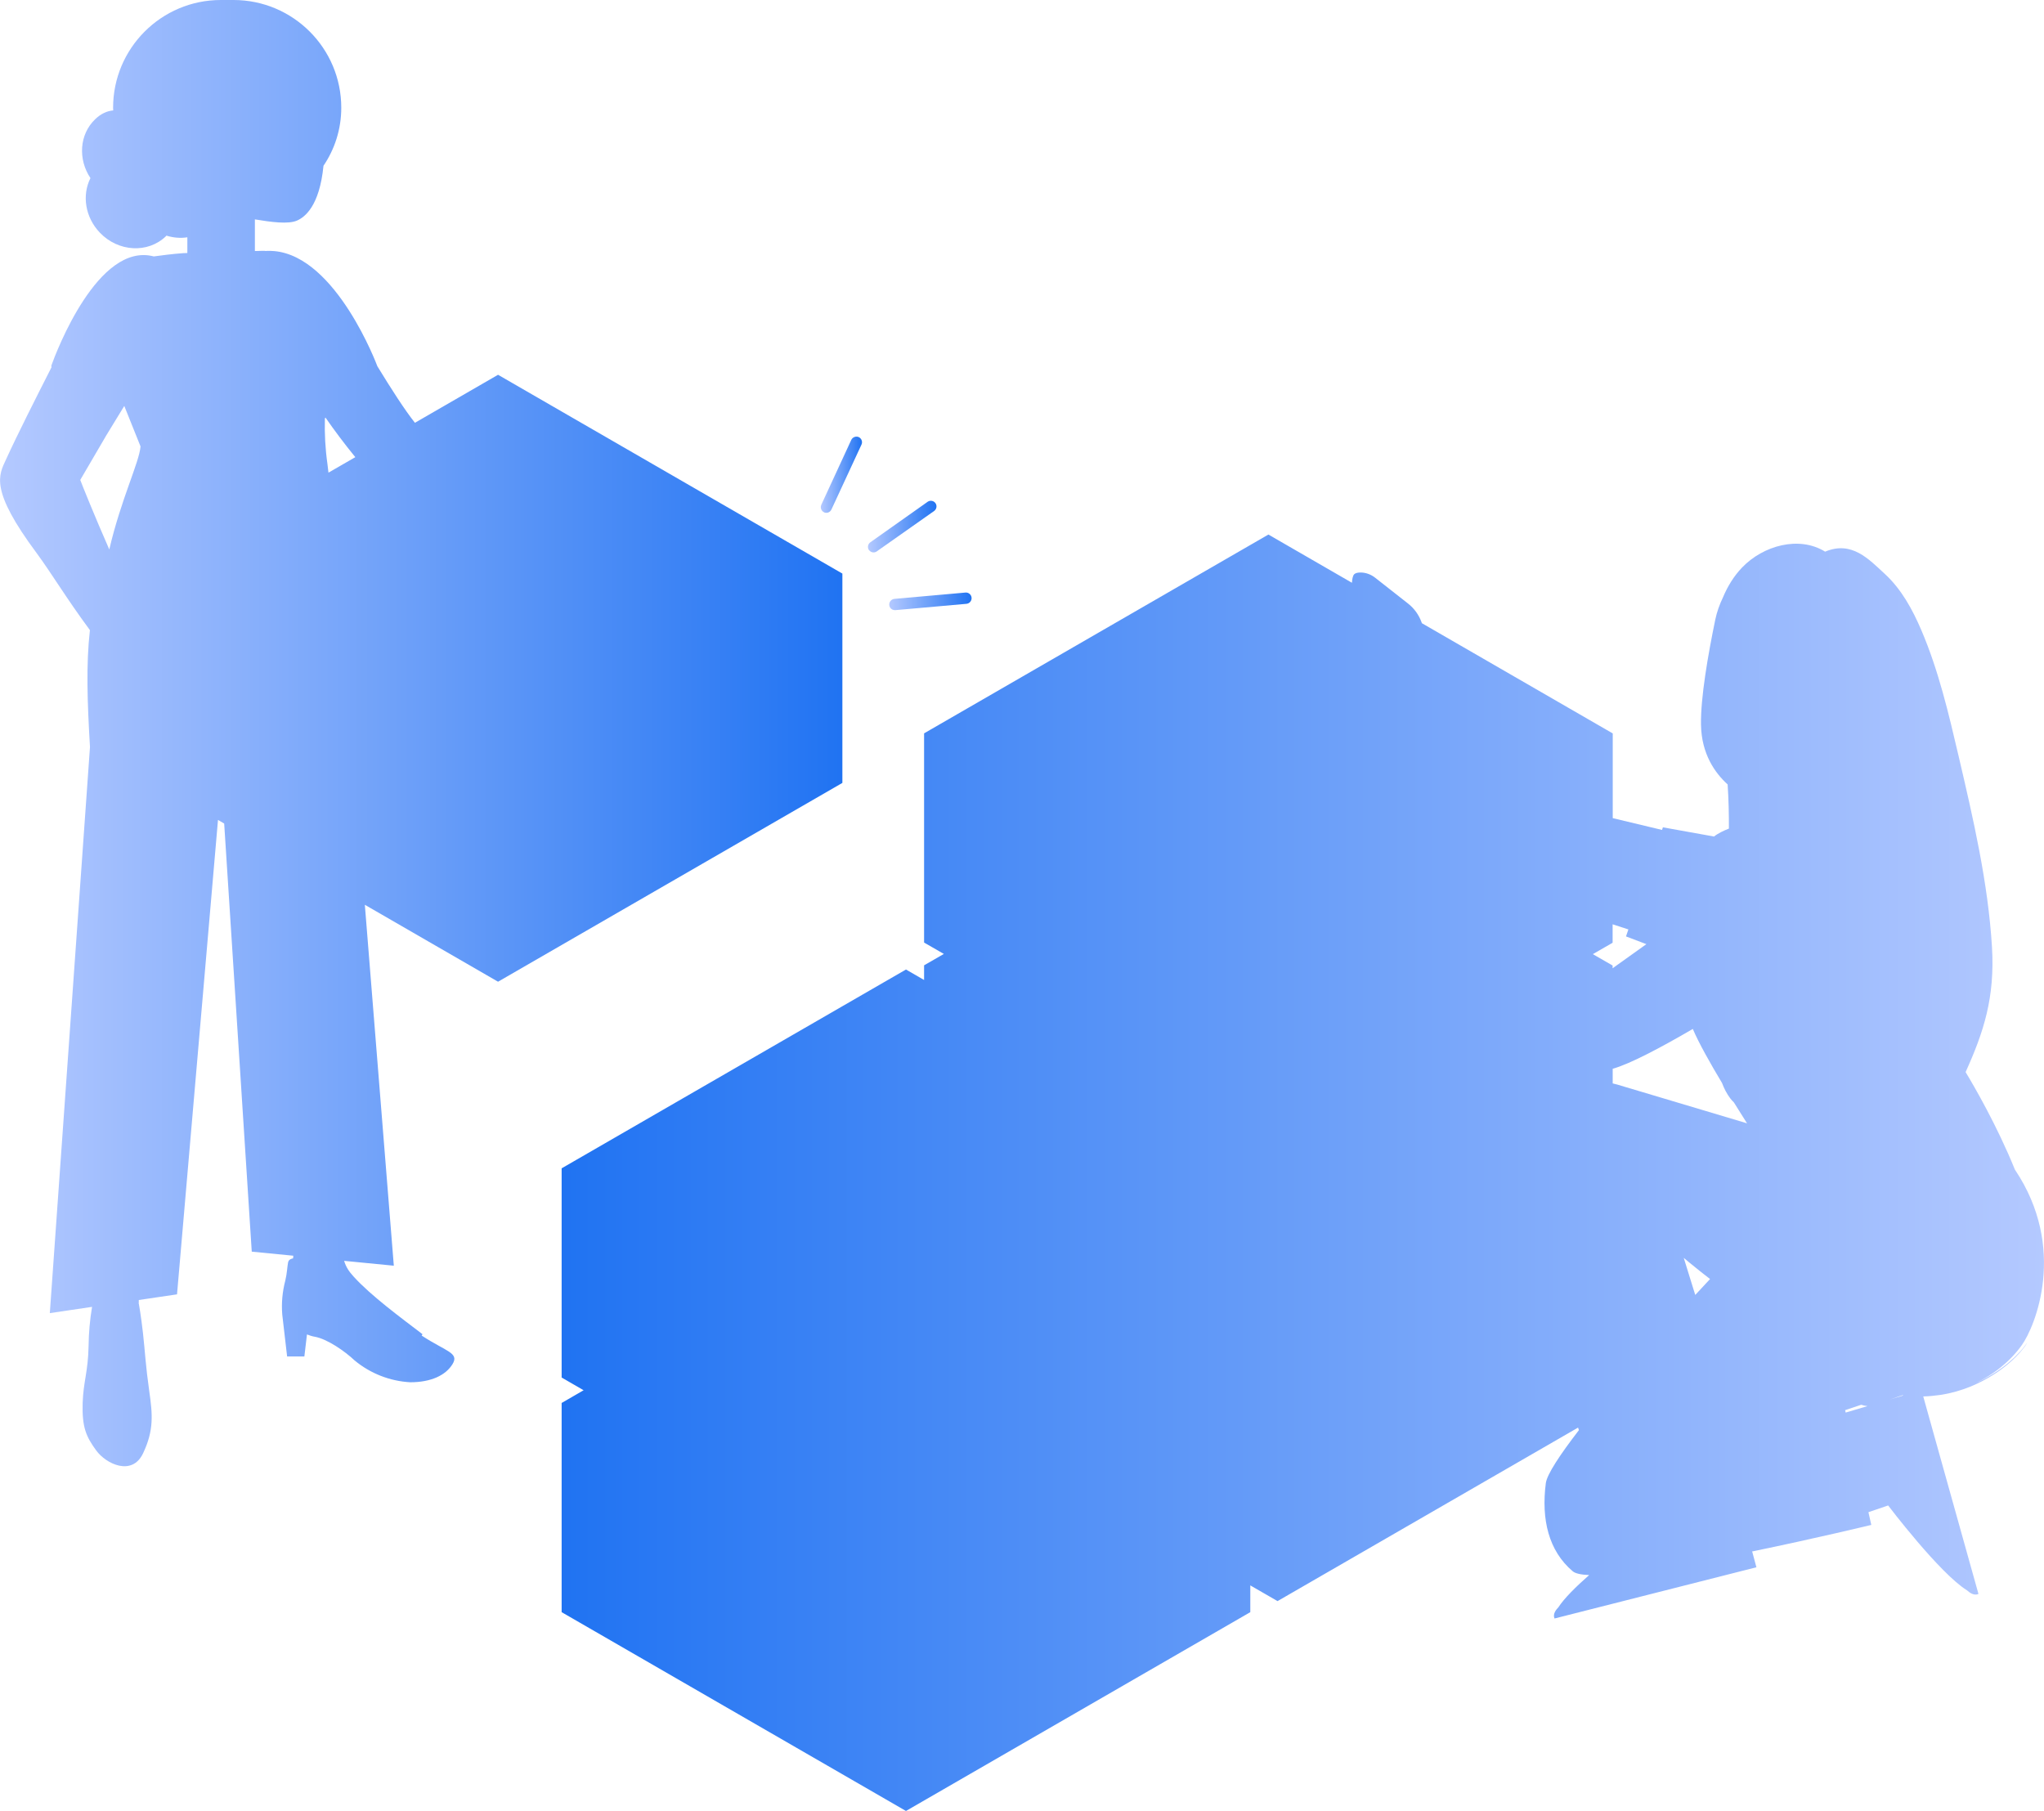<?xml version="1.0" encoding="UTF-8"?><svg id="Layer_2" xmlns="http://www.w3.org/2000/svg" xmlns:xlink="http://www.w3.org/1999/xlink" viewBox="0 0 306.9 271.94"><defs><style>.cls-1{fill:url(#linear-gradient);}.cls-2{fill:url(#linear-gradient-3);}.cls-3{fill:url(#linear-gradient-4);}.cls-4{fill:url(#linear-gradient-2);}.cls-5{fill:url(#linear-gradient-5);}</style><linearGradient id="linear-gradient" x1="0" y1="110.08" x2="126.48" y2="110.08" gradientUnits="userSpaceOnUse"><stop offset="0" stop-color="#b4c9ff"/><stop offset="1" stop-color="#2073f2"/></linearGradient><linearGradient id="linear-gradient-2" x1="130.33" y1="79.06" x2="140.62" y2="79.06" xlink:href="#linear-gradient"/><linearGradient id="linear-gradient-3" x1="123.22" y1="71.28" x2="129.43" y2="71.28" xlink:href="#linear-gradient"/><linearGradient id="linear-gradient-4" x1="133.51" y1="90.29" x2="145.88" y2="90.29" xlink:href="#linear-gradient"/><linearGradient id="linear-gradient-5" x1="84.33" y1="176.1" x2="306.9" y2="176.1" gradientUnits="userSpaceOnUse"><stop offset="0" stop-color="#2073f2"/><stop offset="1" stop-color="#b4c9ff"/></linearGradient></defs><g id="Layer_1-2"><g><path class="cls-1" d="M126.48,117.53v-31.41l-51.7-29.85-12.48,7.21c-1.55-1.95-3.56-5.09-5.64-8.49-.02-.06-6.12-16.44-15.47-17.29h0s-.03,0-.03,0c-.39-.03-.77-.05-1.17-.03,0,0,0,.02,0,.02-.19-.02-.37-.04-.55-.03l-1.09,.03h-.08v-4.75c2.47,.41,5,.75,6.32,.18,1.17-.51,3.38-2.16,3.98-8.23,1.68-2.48,2.67-5.48,2.67-8.7C51.25,7.25,44,0,35.06,0h-1.9c-8.94,0-16.18,7.25-16.18,16.19v.02c0,.13,.02,.25,.02,.37-.93,.08-1.85,.49-2.71,1.32-2.38,2.28-2.6,6.01-.71,8.84-1.29,2.56-.81,5.87,1.42,8.2,2.77,2.89,7.2,3.13,9.9,.54,.03-.03,.06-.06,.09-.1,1.03,.32,2.1,.41,3.14,.25v2.36l-.61,.02c-1.5,.1-3.26,.33-4.43,.49-8.37-2.2-14.64,14.32-15.37,16.36-.03,.09-.02,.19,.02,.27-2.36,4.65-5.03,9.91-6.84,13.86-1.09,2.37-2.48,4.54,4.62,14.08,2.32,3.16,4.4,6.7,7.98,11.54-.58,5.15-.4,10.63,.01,17.55l-6.03,85,6.34-.94c-.32,1.94-.5,3.91-.52,5.88-.08,3.92-.78,5.31-.89,8.54-.11,3.68,.53,5.06,2.02,7.12,1.5,2.07,5.41,3.92,7.05,.45s1.44-5.78,.92-9.41-.62-5.79-.93-8.62c-.28-2.51-.62-4.41-.62-4.41h-.02s0,0,0,0c0-.18,0-.38,.01-.58l5.74-.85,6.15-71.23,.93,.54,4.14,64.28,6.24,.61c0,.11-.01,.22-.03,.31,0,.03,0,.06,0,.09-.13,.02-.65,.11-.75,.58-.12,.54-.16,1.67-.42,2.74-.44,1.67-.6,3.4-.46,5.12l.73,6.29h2.59l.39-3.31c.39,.15,.78,.28,1.14,.34,1.88,.32,4.54,2.17,6.01,3.56,2.36,1.96,5.29,3.11,8.35,3.28,3.13,0,5.33-1.04,6.36-2.73,1.03-1.69-.95-1.88-4.53-4.21l-.11-.07c.05-.06,.09-.13,.12-.21-3.26-2.49-7.7-5.75-10.31-8.62-.71-.77-1.17-1.45-1.45-2.39l7.46,.73-4.35-54.19,20,11.55,51.7-29.85ZM49.32,70.97c-.05-.41-.11-.85-.16-1.34-.32-2.26-.44-4.53-.38-6.81,.03-.04,.06-.08,.09-.12,1.33,1.91,2.81,3.9,4.48,5.94l-4.04,2.33Zm-33.47-5.42s1.23-2,2.81-4.6l2.44,6.08c-.19,2.4-2.92,7.88-4.69,15.47-2.17-4.93-4.14-9.83-4.36-10.44,0,0,1.7-2.91,3.8-6.5Z"/><path class="cls-4" d="M130.47,82.58c.26,.37,.76,.47,1.14,.23l8.65-6.09c.36-.26,.46-.76,.22-1.14-.25-.39-.77-.51-1.17-.26l-8.6,6.08c-.39,.25-.51,.77-.26,1.17v.03Z"/><path class="cls-2" d="M123.71,76.92c.42,.2,.92,.01,1.12-.41l4.52-9.76c.2-.42,0-.93-.41-1.12s-.93,0-1.12,.41l-4.51,9.76c-.12,.27-.09,.57,.07,.82,.08,.13,.2,.23,.34,.29Z"/><path class="cls-3" d="M134.28,89.92c-.46,.05-.8,.46-.76,.92,.01,.14,.06,.27,.13,.39,.17,.26,.47,.4,.78,.38l10.69-.95c.46-.05,.8-.46,.76-.92,0,0,0,0,0,0-.04-.46-.45-.81-.92-.77l-10.68,.95s0,0,0,0Z"/><path class="cls-5" d="M303.26,202.99c-.81,.88-2.12,2.13-4.09,3.34-.8,.49-1.72,.99-2.75,1.44,2.94-1.36,5.44-3.41,7.16-5.82,1.94-2.71,6.9-14.51-1.05-26.34-2.66-6.57-6.13-12.54-7.4-14.64,2.74-6.06,4.41-11.22,3.96-18.78-.59-9.69-2.8-19.2-5.01-28.66-1.5-6.42-3.01-12.87-5.6-18.92-1.33-3.11-2.99-6.15-5.48-8.44-2.4-2.2-4.96-5.03-8.96-3.34-3.91-2.42-9.31-.93-12.49,2.4-1.24,1.3-2.16,2.82-2.85,4.46-.52,1.08-.92,2.22-1.15,3.32-1.09,5.27-2.22,11.75-2.15,15.8,.07,4.42,2.13,7.28,4,8.97,.15,2.29,.2,4.49,.19,6.63-.78,.31-1.66,.72-2.23,1.19l-7.68-1.38-.13,.39-7.4-1.77v-12.72l-28.66-16.55-.04-.12c-.4-1.12-1.11-2.11-2.05-2.84l-4.94-3.88c-.64-.5-1.44-.79-2.26-.77-.35,.01-.68,.08-.86,.25-.23,.22-.32,.78-.35,1.29l-12.54-7.24-51.7,29.85v31.41l2.97,1.71-2.97,1.71v2.2l-2.72-1.57-51.7,29.85v31.41l3.3,1.91-3.3,1.91v31.41l51.7,29.85,51.7-29.85v-4.02l4.09,2.36,45.12-26.05c.04,.13,.09,.25,.13,.38-2.85,3.7-4.8,6.65-4.97,7.97-.7,5.43,.42,10.16,4.04,13.22,.4,.34,1.26,.52,2.47,.57-1.97,1.73-3.75,3.49-4.63,4.85-.32,.32-.88,1.01-.57,1.67l30.31-7.69-.63-2.35h-.03s0-.02,0-.02c9.53-1.96,17.91-3.99,17.91-3.99l-.43-1.91,2.96-1.01s7.74,10.21,11.84,12.74c.33,.31,1.05,.87,1.72,.54l-8.29-29.65c.9-.02,1.76-.11,2.59-.23,3.32-.51,5.95-1.78,7.91-3.01,1.97-1.24,3.27-2.51,4.07-3.41,.38-.47,.68-.82,.84-1.09,.17-.26,.25-.39,.25-.39,0,0-.1,.12-.28,.37-.17,.26-.47,.61-.86,1.07Zm-49.1-9.77c-.45-1.45-.89-2.88-1.33-4.29l-.02-.07,.75,.63c.57,.46,1.13,.92,1.69,1.37,.51,.4,1,.79,1.51,1.18-.71,.76-1.45,1.56-2.22,2.39-.13-.4-.26-.81-.38-1.21Zm.01-38.73c.9,2.12,2.64,5.2,4.39,8.12,.31,.83,.71,1.62,1.26,2.34,.15,.2,.33,.39,.51,.56,.74,1.19,1.42,2.27,1.98,3.15-4.88-1.46-10.12-3.02-15.7-4.69-.82-.25-1.65-.49-2.49-.74-.42-.12-.84-.25-1.26-.38-.24-.06-.48-.12-.72-.18v-2.2c2.54-.7,7.18-3.15,12.03-5.98Zm31.64,55.02l-2.07,.62,1.9-.64c.06,0,.12,.02,.17,.03Zm-41.31-69.97l-.36,1.06,3.06,1.16-5.07,3.62v-.41l-2.97-1.71,2.97-1.71v-2.77c.85,.28,1.64,.54,2.37,.77Zm32.54,72.19l2.41-.81c.34,.11,.66,.17,.95,.2l-3.28,.97-.08-.36Z"/></g></g></svg>
